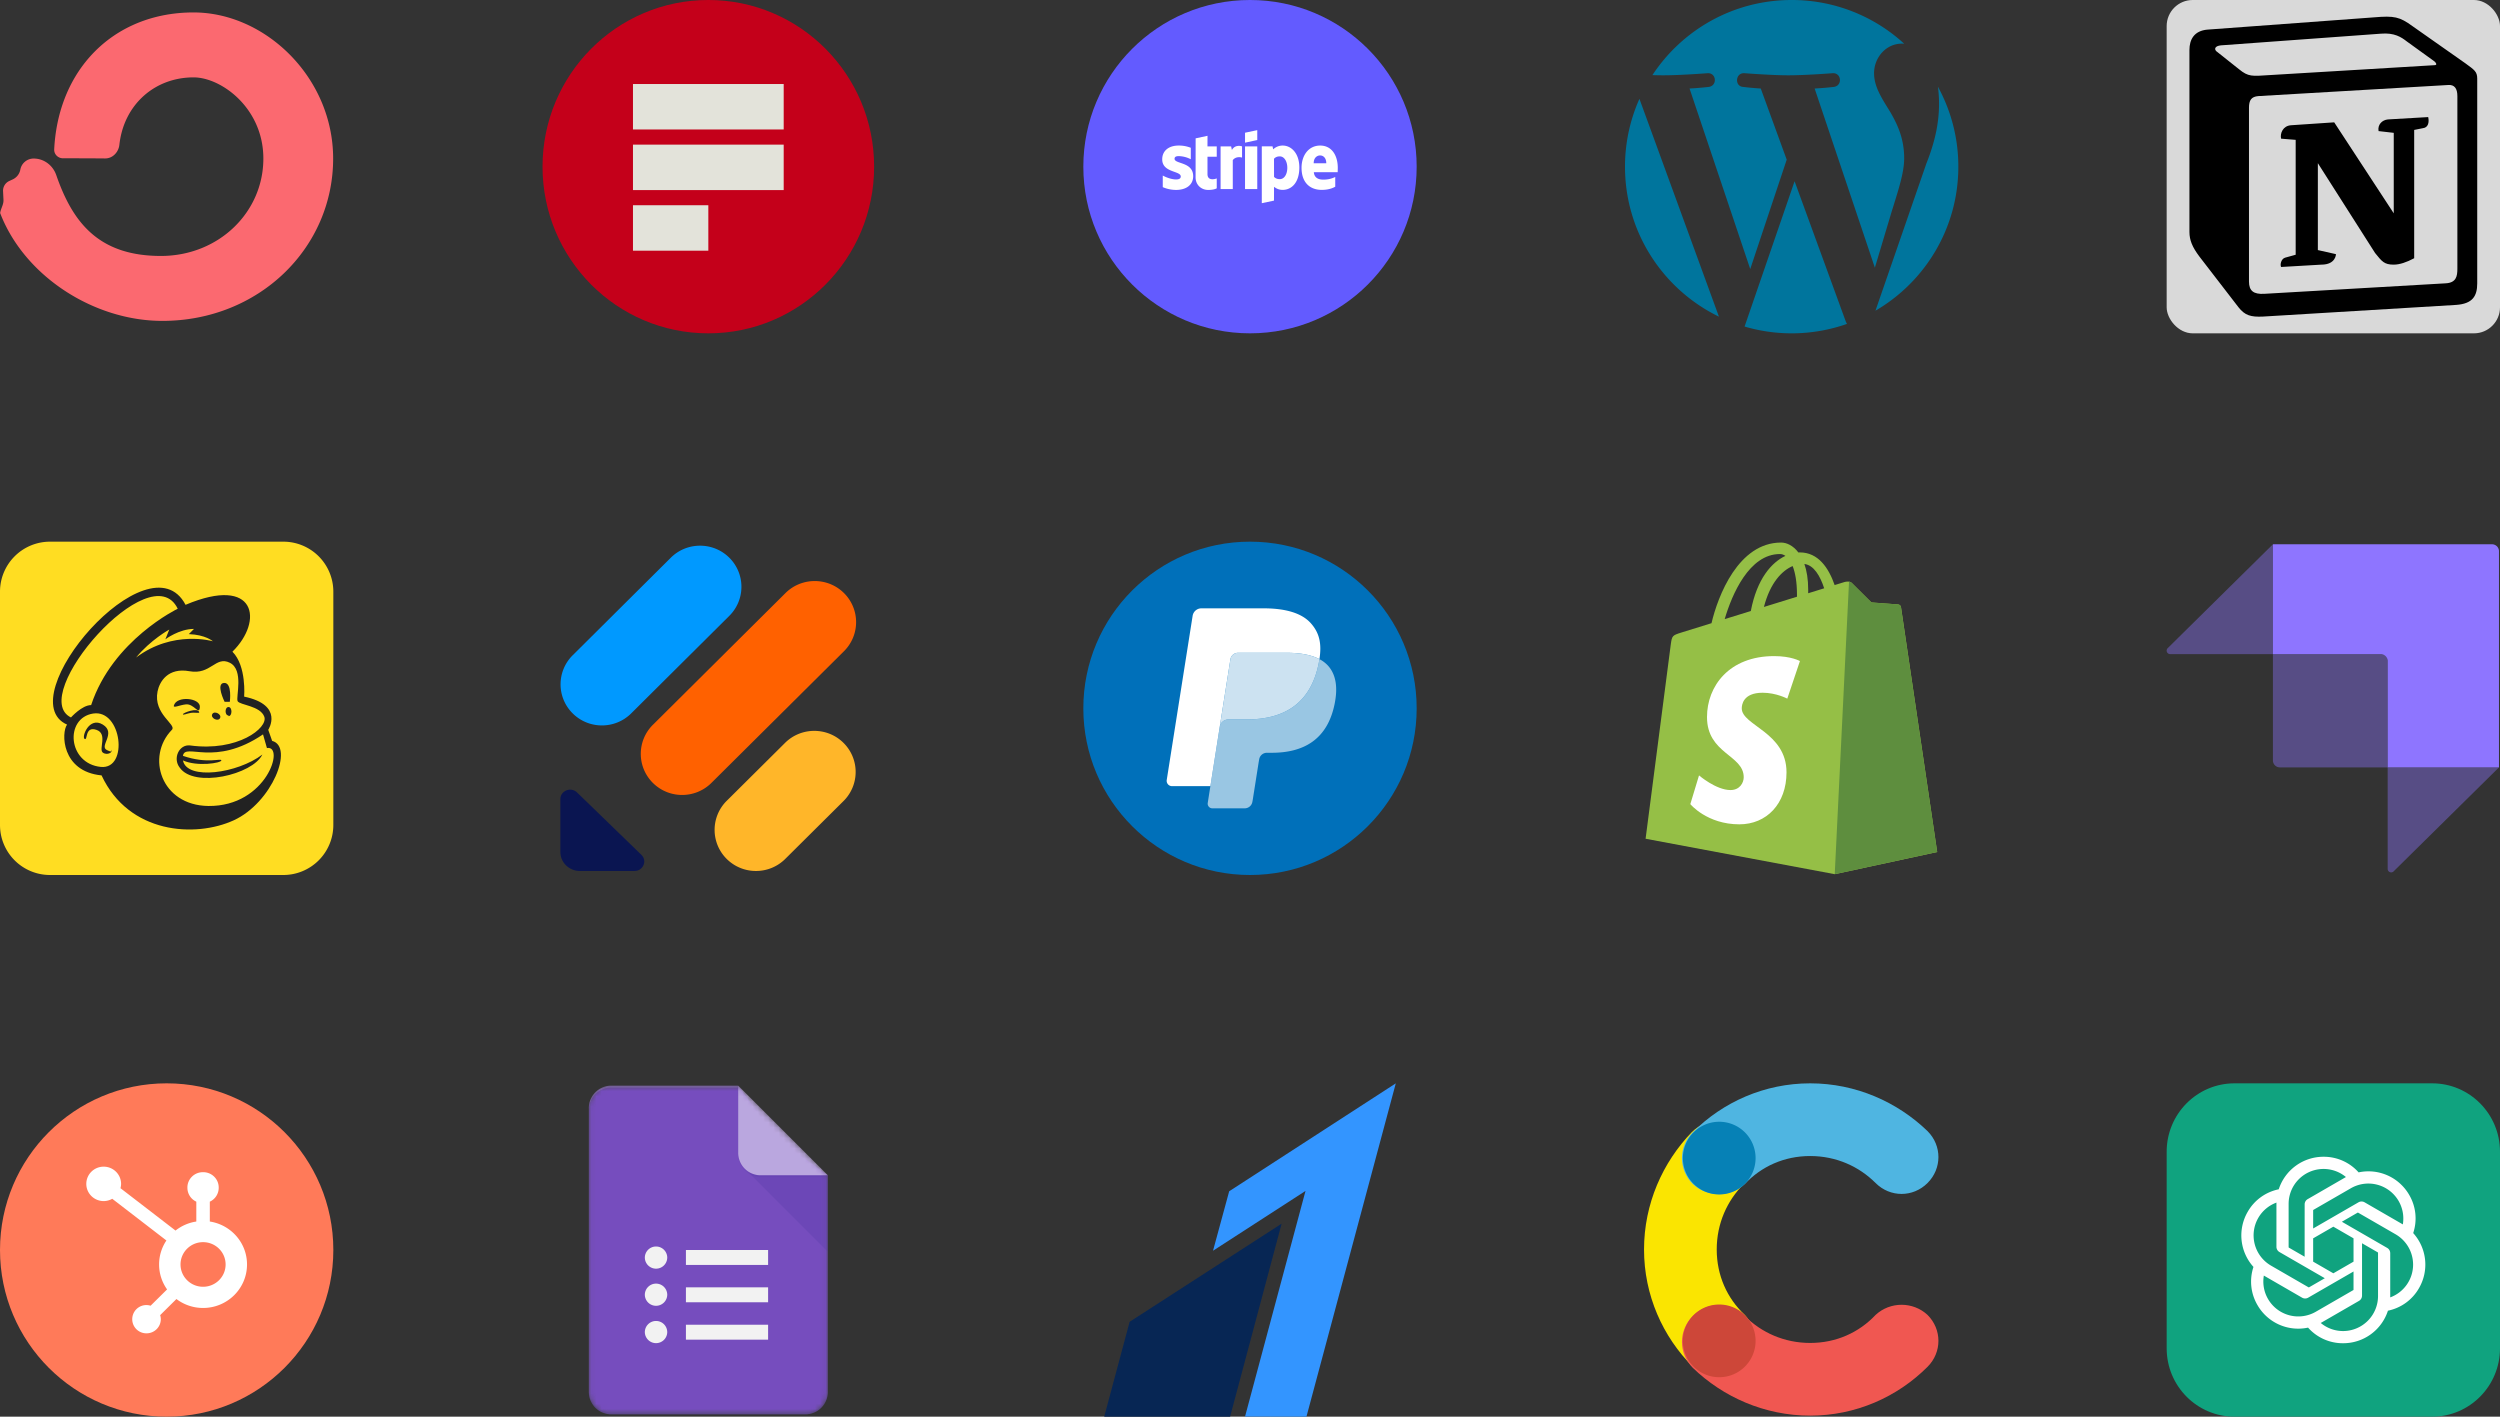 <svg width="480" height="272" fill="none" xmlns="http://www.w3.org/2000/svg"><rect width="100%" height="100%" fill="#333333" stroke="none"/><path d="M30.883 49.143c11.101 0 19.682-8.373 19.682-18.702 0-9.676-8.062-15.585-13.4-15.585-7.436 0-13.395 5.21-14.244 12.942-.158 1.432-1.294 2.633-2.736 2.623a901.472 901.472 0 0 0-8.09-.03c-.95.003-1.735-.767-1.688-1.715.332-6.706 2.579-12.977 6.862-17.794 4.759-5.352 11.69-8.494 19.895-8.494 13.786 0 26.8 12.506 26.8 28.053 0 17.215-14.286 31.17-32.788 31.17-13.195 0-26.484-8.608-31.124-20.644a.258.258 0 0 1-.012-.14c.062-.356.185-.681.305-1.002.176-.465.348-.92.323-1.445l-.08-1.677a2.043 2.043 0 0 1 1.185-1.948l.67-.312a2.588 2.588 0 0 0 1.46-1.878A2.602 2.602 0 0 1 6.47 30.44c1.97 0 3.684 1.309 4.328 3.169 3.098 8.953 8.024 15.533 20.084 15.533Z" fill="#FB6970"/><g clip-path="url(#a)"><path d="M136 64c17.581 0 31.832-14.327 31.832-32 0-17.673-14.251-32-31.832-32-17.581 0-31.832 14.327-31.832 32 0 17.673 14.251 32 31.832 32Z" fill="#C4001A"/><path fill-rule="evenodd" clip-rule="evenodd" d="M121.531 16.132h28.938v8.727h-28.938v-8.727Zm0 11.636h28.938v8.728h-28.938v-8.728Zm0 11.637H136v8.727h-14.469v-8.727Z" fill="#E3E3DA"/></g><g clip-path="url(#b)"><path d="M240 64c17.673 0 32-14.327 32-32 0-17.673-14.327-32-32-32-17.673 0-32 14.327-32 32 0 17.673 14.327 32 32 32Z" fill="#635BFF"/><path d="M256.854 32.234c0-2.397-1.161-4.288-3.38-4.288-2.218 0-3.577 1.89-3.577 4.27 0 2.818 1.592 4.241 3.875 4.241 1.115 0 1.957-.25 2.594-.608v-1.875c-.637.318-1.367.515-2.294.515-.908 0-1.713-.318-1.816-1.423h4.579c.001-.12.019-.607.019-.832Zm-4.625-.89c0-1.057.647-1.5 1.237-1.5.571 0 1.18.438 1.18 1.5h-2.417Zm-5.946-3.398a2.644 2.644 0 0 0-1.835.73l-.122-.58h-2.062v10.917l2.34-.496.01-2.65c.337.244.833.59 1.657.59 1.676 0 3.203-1.348 3.203-4.316-.008-2.716-1.553-4.195-3.191-4.195Zm-.562 6.45c-.553 0-.88-.196-1.105-.437l-.01-3.473c.244-.272.581-.46 1.115-.46.851 0 1.441.956 1.441 2.183.001 1.252-.58 2.188-1.441 2.188Zm-6.676-7.003 2.35-.506v-1.9l-2.35.496v1.91Zm0 .712h2.35v8.193h-2.35v-8.193Zm-2.519.692-.151-.692h-2.021v8.192h2.34v-5.552c.553-.721 1.489-.59 1.779-.487v-2.153c-.299-.113-1.394-.319-1.947.692Zm-4.682-2.724-2.282.49-.009 7.5c0 1.385 1.039 2.406 2.425 2.406.768 0 1.329-.14 1.639-.31v-1.902c-.3.122-1.779.552-1.779-.833v-3.325h1.779v-1.994h-1.782l.009-2.032Zm-6.329 4.41c0-.365.299-.506.796-.506.81.017 1.604.223 2.321.6v-2.202a6.17 6.17 0 0 0-2.32-.43c-1.9 0-3.165.993-3.165 2.65 0 2.585 3.559 2.173 3.559 3.287 0 .43-.375.571-.899.571-.777 0-1.77-.318-2.556-.75v2.229c.807.35 1.676.53 2.556.534 1.947 0 3.286-.965 3.286-2.641-.011-2.79-3.578-2.293-3.578-3.342Z" fill="#fff"/></g><g clip-path="url(#c)"><path fill-rule="evenodd" clip-rule="evenodd" d="M312 31.999c0 12.666 7.36 23.613 18.035 28.799L314.77 18.977A31.89 31.89 0 0 0 312 31.999Zm53.602-1.614c0-3.956-1.422-6.694-2.638-8.824-1.622-2.638-3.144-4.87-3.144-7.507 0-2.942 2.23-5.68 5.374-5.68.142 0 .276.018.414.026A31.878 31.878 0 0 0 343.999 0c-11.18 0-21.014 5.736-26.736 14.422.752.024 1.46.038 2.06.038 3.346 0 8.528-.406 8.528-.406 1.724-.102 1.928 2.434.204 2.636 0 0-1.734.204-3.662.306l11.652 34.662 7.004-21.003-4.984-13.659c-1.724-.101-3.358-.305-3.358-.305-1.724-.102-1.522-2.739.204-2.637 0 0 5.284.406 8.428.406 3.347 0 8.529-.406 8.529-.406 1.726-.102 1.928 2.434.204 2.636 0 0-1.736.204-3.662.306l11.564 34.398 3.194-10.665c1.38-4.428 2.434-7.606 2.434-10.344Zm6.478-13.738c.138 1.02.216 2.112.216 3.29 0 3.246-.608 6.896-2.434 11.463l-9.775 28.258C369.602 54.112 376 43.804 376 32a31.845 31.845 0 0 0-3.92-15.353Zm-27.519 18.151-9.602 27.9a32.004 32.004 0 0 0 19.667-.511 3.042 3.042 0 0 1-.228-.44l-9.837-26.949Z" fill="#00759D"/></g><g clip-path="url(#d)"><rect x="416" width="64" height="64" rx="5" fill="#D9D9D9"/><path d="M429.9 13.299c1.792 1.455 2.464 1.344 5.828 1.12l31.716-1.905c.672 0 .113-.671-.111-.783l-5.268-3.807c-1.009-.784-2.354-1.681-4.931-1.457l-30.71 2.24c-1.12.111-1.344.671-.898 1.12l4.374 3.472Zm1.904 7.39V54.06c0 1.794.896 2.465 2.914 2.354l34.855-2.017c2.018-.111 2.243-1.345 2.243-2.801V18.449c0-1.455-.559-2.24-1.795-2.127l-36.424 2.127c-1.344.113-1.793.785-1.793 2.24Zm34.41 1.79c.223 1.01 0 2.018-1.011 2.131l-1.68.335V49.58c-1.458.783-2.802 1.231-3.923 1.231-1.794 0-2.243-.56-3.587-2.239l-10.985-17.245v16.686l3.476.784s0 2.014-2.804 2.014l-7.732.449c-.224-.449 0-1.567.784-1.792l2.018-.559V26.85l-2.801-.225c-.225-1.01.335-2.464 1.905-2.577l8.294-.559L459.6 40.96V25.505l-2.915-.335c-.223-1.233.672-2.129 1.793-2.24l7.736-.45ZM423.845 5.685l31.944-2.353c3.923-.336 4.932-.11 7.398 1.68l10.196 7.167c1.683 1.232 2.244 1.568 2.244 2.911v39.308c0 2.463-.898 3.92-4.035 4.143l-37.096 2.24c-2.356.112-3.477-.223-4.71-1.792l-7.509-9.743c-1.346-1.793-1.905-3.135-1.905-4.704V9.6c0-2.014.898-3.694 3.473-3.917Z" fill="#000"/></g><g clip-path="url(#e)"><path d="M54.4 104H9.6a9.6 9.6 0 0 0-9.6 9.6v44.8a9.6 9.6 0 0 0 9.6 9.6h44.8a9.6 9.6 0 0 0 9.6-9.6v-44.8a9.6 9.6 0 0 0-9.6-9.6Z" fill="#FD2"/><path d="m52.25 142.25-.75-2.125s3.125-4.75-4.625-6.375c0 0 .5-5.875-2.25-8.625 6-5.875 4.625-14.75-9-9-7-13.375-34 18-22.75 23-1.125 1.5-1.125 9 6.625 9.75 5.25 11.25 18 12 25.375 8.625s11.625-14.125 7.375-15.25Zm-32.875 5c-6.375-.625-7-9.375-1.5-10.25s6.875 10.75 1.5 10.25ZM17.5 135.375c-1.75 0-3.875 2.375-3.875 2.375-8.5-4.125 15.375-31.5 20.5-20.875 0 0-12.5 6-16.625 18.5ZM42.5 146c0-.5-2.625.75-7.375-.875.375-2.625 6 2.25 15.375-4.125l.75 2.625c3.5-.625 0 11.25-11.25 11.125-9.125-.125-12-9.5-7-14.625 1-1-3.625-3-2.75-7.375.375-1.875 2-4.625 6.125-3.875s5-3 7.75-1.625 1.125 6.625 1.5 7.375 4.375.875 5.125 3-5.125 6.75-14.25 5.5c-2.125-.25-3.375 2.5-2 4.25 2.75 4 14 1.375 15.875-2.5-4.75 3.625-14.5 5-15.25 1.125 2.75 1.25 7.375.5 7.375 0Zm-16.375-19.75c2.75-3.375 6.375-5.375 6.375-5.375l-.75 1.875s2.625-2 5.5-2l-1 1c3.25.125 4.625 1.375 4.625 1.375s-7.625-2.25-14.75 3.125ZM43 131.125c1.625-.125 1.125 3.625 1.125 3.625h-1s-1.75-3.5-.125-3.625Zm-7.375 4.125c-1.125.125-2.375.75-2.25.25.5-2 5.125-1.5 5 .25s-1.125-.75-2.75-.5Zm2.625 1.5c.125.25-.875 0-1.625.125s-1.5.5-1.5.25 2.875-1.375 3.125-.375Zm2.5.375c.375-.75 1.875 0 1.5.75s-1.875 0-1.5-.75Zm3.125.25c-.75 0-.75-1.625 0-1.625s.75 1.75 0 1.75v-.125ZM21.375 144c.375.375-.75 1.125-1.625.5s1-3.625-1.25-4.375-1.625 2.125-2.25 1.75.875-4.375 3.5-2.75-.75 4.125.75 4.875.625-.25.875 0Z" fill="#222"/></g><path d="M123.148 164.128c1.18 1.143.346 3.102-1.328 3.102h-10.48c-2.067 0-3.75-1.631-3.75-3.636v-10.159c0-1.623 2.021-2.431 3.2-1.288l12.358 11.981Z" fill="#0A1551"/><path d="M139.53 164.918a7.855 7.855 0 0 1 0-11.16l11.195-11.121c3.102-3.082 8.131-3.082 11.233 0a7.855 7.855 0 0 1 0 11.16l-11.195 11.121c-3.102 3.082-8.131 3.082-11.233 0Z" fill="#FFB629"/><path d="M109.955 136.972a7.855 7.855 0 0 1 0-11.16l18.84-18.73c3.101-3.082 8.131-3.082 11.233 0a7.855 7.855 0 0 1 0 11.16l-18.84 18.73c-3.102 3.082-8.131 3.082-11.233 0Z" fill="#09F"/><path d="M125.356 150.322a7.855 7.855 0 0 1 0-11.16l25.456-25.291c3.102-3.081 8.131-3.081 11.233 0a7.855 7.855 0 0 1 0 11.16l-25.456 25.291c-3.102 3.081-8.131 3.081-11.233 0Z" fill="#FF6100"/><path d="M240 168c17.673 0 32-14.327 32-32 0-17.673-14.327-32-32-32-17.673 0-32 14.327-32 32 0 17.673 14.327 32 32 32Z" fill="#0070BA"/><path d="M253.329 126.557c-.036.227-.077.46-.122.699-1.574 8.082-6.96 10.874-13.837 10.874h-3.502a1.7 1.7 0 0 0-1.681 1.44l-1.793 11.371-.508 3.224a.896.896 0 0 0 .884 1.035h6.211c.736 0 1.361-.534 1.477-1.259l.061-.316 1.169-7.421.075-.407a1.495 1.495 0 0 1 1.476-1.263h.929c6.018 0 10.728-2.443 12.105-9.513.575-2.953.278-5.419-1.244-7.154a5.929 5.929 0 0 0-1.7-1.31Z" fill="#fff" fill-opacity=".6"/><path d="M251.681 125.899a12.78 12.78 0 0 0-1.531-.339 19.401 19.401 0 0 0-3.087-.226h-9.355a1.493 1.493 0 0 0-1.475 1.263l-1.99 12.605-.057.368a1.7 1.7 0 0 1 1.681-1.441h3.502c6.877 0 12.263-2.793 13.837-10.873.047-.239.086-.472.122-.7a8.422 8.422 0 0 0-1.294-.546 13.394 13.394 0 0 0-.353-.111Z" fill="#fff" fill-opacity=".8"/><path d="M236.234 126.597a1.486 1.486 0 0 1 1.474-1.261h9.356c1.108 0 2.143.073 3.087.225a12.397 12.397 0 0 1 1.884.449c.465.154.896.336 1.295.546.468-2.986-.004-5.02-1.619-6.861-1.78-2.027-4.993-2.895-9.105-2.895H230.67c-.839 0-1.556.611-1.686 1.442l-4.971 31.513a1.025 1.025 0 0 0 1.011 1.186h7.369l1.85-11.739 1.991-12.605Z" fill="#fff"/><path d="M364.991 116.568c-.043-.32-.324-.497-.555-.517-.232-.019-5.126-.382-5.126-.382s-3.398-3.374-3.771-3.748c-.374-.373-1.103-.259-1.385-.176l-1.903.587c-1.135-3.267-3.139-6.269-6.664-6.269-.097 0-.197.004-.297.01-1.003-1.326-2.245-1.902-3.317-1.902-8.212 0-12.135 10.265-13.365 15.482-3.191.988-5.458 1.691-5.747 1.782-1.781.559-1.837.615-2.071 2.293-.177 1.271-4.837 37.31-4.837 37.31l36.313 6.804 19.676-4.257s-6.907-46.697-6.951-47.017Zm-14.747-3.615-3.072.951.002-.662c0-2.031-.282-3.666-.734-4.962 1.816.228 3.026 2.295 3.804 4.673Zm-6.057-4.27c.505 1.265.833 3.081.833 5.531l-.002.356-6.346 1.966c1.222-4.716 3.512-6.994 5.515-7.853Zm-2.44-2.31c.354 0 .711.121 1.053.356-2.631 1.238-5.452 4.357-6.644 10.586l-5.016 1.553c1.396-4.751 4.709-12.495 10.607-12.495Z" fill="#95BF46"/><path d="M364.436 116.051c-.232-.019-5.126-.382-5.126-.382s-3.398-3.374-3.771-3.748a.935.935 0 0 0-.525-.241l-2.746 56.161 19.674-4.256s-6.907-46.697-6.951-47.017c-.043-.321-.324-.497-.555-.517Z" fill="#5E8E3E"/><path d="m345.587 126.923-2.426 7.216s-2.125-1.134-4.731-1.134c-3.82 0-4.012 2.397-4.012 3.001 0 3.296 8.592 4.559 8.592 12.279 0 6.074-3.853 9.986-9.047 9.986-6.234 0-9.421-3.88-9.421-3.88l1.669-5.514s3.276 2.813 6.041 2.813c1.807 0 2.542-1.423 2.542-2.462 0-4.299-7.049-4.491-7.049-11.556 0-5.946 4.268-11.7 12.883-11.7 3.319 0 4.959.951 4.959.951Z" fill="#fff"/><g clip-path="url(#f)" fill="#8E75FF"><path d="M478.467 104.5h-42.064v21.09h20.698c.737 0 1.335.599 1.335 1.336v20.412h21.367v-41.5a1.336 1.336 0 0 0-1.336-1.338Z"/><path opacity=".405" d="M436.401 104.5v21.09h-19.733a.668.668 0 0 1-.469-1.145l20.202-19.945Zm23.173 62.805a.668.668 0 0 1-1.138-.476v-19.491h21.367l-20.229 19.965v.002Zm-23.173-41.714h21.369c.366 0 .666.297.666.666v21.081h-20.697a1.336 1.336 0 0 1-1.336-1.336v-20.411h-.002Z"/></g><g clip-path="url(#g)"><path d="M32 272c17.673 0 32-14.327 32-32 0-17.673-14.327-32-32-32-17.673 0-32 14.327-32 32 0 17.673 14.327 32 32 32Z" fill="#FF7A59"/><path fill-rule="evenodd" clip-rule="evenodd" d="M38.987 247.059c-2.389 0-4.327-1.917-4.327-4.282s1.938-4.283 4.328-4.283c2.39 0 4.328 1.917 4.328 4.283 0 2.366-1.937 4.282-4.329 4.282Zm1.297-12.526v-3.813a2.927 2.927 0 0 0 1.708-2.643v-.088c0-1.611-1.333-2.929-2.96-2.929h-.089c-1.625 0-2.96 1.318-2.96 2.929v.088a2.927 2.927 0 0 0 1.709 2.643v3.813a8.449 8.449 0 0 0-3.991 1.736l-10.57-8.135a3.29 3.29 0 0 0 .119-.821c0-1.826-1.493-3.308-3.337-3.313-1.845-.005-3.341 1.474-3.343 3.301-.002 1.826 1.49 3.305 3.335 3.308a3.335 3.335 0 0 0 1.646-.443l10.398 8.006a8.257 8.257 0 0 0 .13 9.394l-3.164 3.131a2.721 2.721 0 0 0-2.254.29 2.725 2.725 0 0 0-1.242 1.903A2.712 2.712 0 0 0 28.13 256c1.515 0 2.744-1.216 2.744-2.716a2.64 2.64 0 0 0-.125-.776l3.125-3.095a8.456 8.456 0 0 0 5.112 1.717c4.664 0 8.442-3.739 8.442-8.353 0-4.176-3.102-7.625-7.146-8.244" fill="#fff"/></g><mask id="h" style="mask-type:luminance" maskUnits="userSpaceOnUse" x="113" y="208" width="46" height="64"><path d="M141.737 208.444h-24.383a4.316 4.316 0 0 0-4.303 4.303v54.505a4.315 4.315 0 0 0 4.303 4.303h37.292a4.315 4.315 0 0 0 4.303-4.303v-41.596l-17.212-17.212Z" fill="#fff"/></mask><g mask="url(#h)"><path d="M141.737 208.444h-24.383a4.316 4.316 0 0 0-4.303 4.303v54.505a4.315 4.315 0 0 0 4.303 4.303h37.292a4.315 4.315 0 0 0 4.303-4.303v-41.596l-10.04-7.171-7.172-10.041Z" fill="#673AB7"/></g><mask id="i" style="mask-type:luminance" maskUnits="userSpaceOnUse" x="113" y="208" width="46" height="64"><path d="M141.737 208.444h-24.383a4.316 4.316 0 0 0-4.303 4.303v54.505a4.315 4.315 0 0 0 4.303 4.303h37.292a4.315 4.315 0 0 0 4.303-4.303v-41.596l-17.212-17.212Z" fill="#fff"/></mask><g mask="url(#i)"><path d="M131.697 257.212h15.778v-2.869h-15.778v2.869Zm0-17.212v2.869h15.778V240h-15.778Zm-3.586 1.434a2.153 2.153 0 0 1-2.151 2.152 2.154 2.154 0 0 1-2.152-2.152 2.152 2.152 0 0 1 4.303 0Zm0 7.172a2.152 2.152 0 0 1-4.303 0c0-1.187.965-2.152 2.152-2.152 1.187 0 2.151.965 2.151 2.152Zm0 7.172a2.152 2.152 0 0 1-4.303 0c0-1.187.965-2.152 2.152-2.152 1.187 0 2.151.965 2.151 2.152Zm3.586-5.738h15.778v-2.868h-15.778v2.868Z" fill="#F1F1F1"/></g><mask id="j" style="mask-type:luminance" maskUnits="userSpaceOnUse" x="113" y="208" width="46" height="64"><path d="M141.737 208.444h-24.383a4.316 4.316 0 0 0-4.303 4.303v54.505a4.315 4.315 0 0 0 4.303 4.303h37.292a4.315 4.315 0 0 0 4.303-4.303v-41.596l-17.212-17.212Z" fill="#fff"/></mask><g mask="url(#j)"><path d="m142.996 224.398 15.954 15.95v-14.692l-15.954-1.258Z" fill="url(#k)"/></g><mask id="l" style="mask-type:luminance" maskUnits="userSpaceOnUse" x="113" y="208" width="46" height="64"><path d="M141.737 208.444h-24.383a4.316 4.316 0 0 0-4.303 4.303v54.505a4.315 4.315 0 0 0 4.303 4.303h37.292a4.315 4.315 0 0 0 4.303-4.303v-41.596l-17.212-17.212Z" fill="#fff"/></mask><g mask="url(#l)"><path d="M141.737 208.444v12.909a4.302 4.302 0 0 0 4.303 4.303h12.91l-17.213-17.212Z" fill="#B39DDB"/></g><mask id="m" style="mask-type:luminance" maskUnits="userSpaceOnUse" x="113" y="208" width="46" height="64"><path d="M141.737 208.444h-24.383a4.316 4.316 0 0 0-4.303 4.303v54.505a4.315 4.315 0 0 0 4.303 4.303h37.292a4.315 4.315 0 0 0 4.303-4.303v-41.596l-17.212-17.212Z" fill="#fff"/></mask><g mask="url(#m)"><path d="M117.354 208.444a4.316 4.316 0 0 0-4.303 4.303v.359a4.315 4.315 0 0 1 4.303-4.303h24.383v-.359h-24.383Z" fill="#fff" fill-opacity=".2"/></g><mask id="n" style="mask-type:luminance" maskUnits="userSpaceOnUse" x="113" y="208" width="46" height="64"><path d="M141.737 208.444h-24.383a4.316 4.316 0 0 0-4.303 4.303v54.505a4.315 4.315 0 0 0 4.303 4.303h37.292a4.315 4.315 0 0 0 4.303-4.303v-41.596l-17.212-17.212Z" fill="#fff"/></mask><g mask="url(#n)"><path d="M154.646 271.197h-37.292a4.316 4.316 0 0 1-4.303-4.303v.358a4.315 4.315 0 0 0 4.303 4.303h37.292a4.315 4.315 0 0 0 4.303-4.303v-.358a4.316 4.316 0 0 1-4.303 4.303Z" fill="#311B92" fill-opacity=".2"/></g><mask id="o" style="mask-type:luminance" maskUnits="userSpaceOnUse" x="113" y="208" width="46" height="64"><path d="M141.737 208.444h-24.383a4.316 4.316 0 0 0-4.303 4.303v54.505a4.315 4.315 0 0 0 4.303 4.303h37.292a4.315 4.315 0 0 0 4.303-4.303v-41.596l-17.212-17.212Z" fill="#fff"/></mask><g mask="url(#o)"><path d="M146.04 225.657a4.302 4.302 0 0 1-4.303-4.303v.358a4.302 4.302 0 0 0 4.303 4.303h12.91v-.358h-12.91Z" fill="#311B92" fill-opacity=".1"/></g><path d="M141.737 208.444h-24.383a4.316 4.316 0 0 0-4.303 4.303v54.505a4.315 4.315 0 0 0 4.303 4.303h37.292a4.315 4.315 0 0 0 4.303-4.303v-41.596l-17.212-17.212Z" fill="url(#p)"/><path fill-rule="evenodd" clip-rule="evenodd" d="m236.003 228.723-3.104 11.421 17.759-11.485-11.614 43.33 11.794.011 17.155-64-31.99 20.723Z" fill="#3395FF"/><path fill-rule="evenodd" clip-rule="evenodd" d="M216.889 253.784 212.007 272h24.173l9.89-37.058-29.181 18.842Z" fill="#072654"/><path d="M334.994 252.463c-3.389-3.19-5.383-7.577-5.383-12.561 0-4.985 1.994-9.372 5.184-12.562 2.791-2.791 2.791-7.178 0-9.969-2.792-2.791-7.178-2.791-9.969 0-5.583 5.782-9.172 13.758-9.172 22.531 0 8.772 3.589 16.748 9.371 22.53 2.791 2.791 7.178 2.791 9.969 0 2.592-2.791 2.592-7.178 0-9.969Z" fill="#FAE501"/><path d="M334.994 227.34c3.19-3.389 7.577-5.383 12.561-5.383 4.985 0 9.371 1.994 12.562 5.184 2.791 2.791 7.177 2.791 9.969 0 2.791-2.792 2.791-7.178 0-9.969-5.782-5.583-13.758-9.172-22.531-9.172-8.772 0-16.748 3.589-22.53 9.371-2.791 2.791-2.791 7.178 0 9.969 2.791 2.592 7.178 2.592 9.969 0Z" fill="#4FB5E1"/><path d="M360.117 252.463c-3.191 3.389-7.577 5.383-12.562 5.383-4.984 0-9.371-1.994-12.561-5.184-2.791-2.791-7.178-2.791-9.969 0-2.791 2.791-2.791 7.178 0 9.969 5.782 5.583 13.758 9.172 22.53 9.172 8.773 0 16.749-3.589 22.531-9.371 2.791-2.792 2.791-7.178 0-9.969-2.792-2.592-7.178-2.592-9.969 0Z" fill="#F05751"/><path d="M330.01 229.334a6.979 6.979 0 1 0-.001-13.957 6.979 6.979 0 0 0 .001 13.957Z" fill="#0681B6"/><path d="M330.01 264.426a6.979 6.979 0 1 0-.001-13.957 6.979 6.979 0 0 0 .001 13.957Z" fill="#CD4739"/><g clip-path="url(#q)"><path d="M466.977 208h-37.954c-7.192 0-13.023 5.879-13.023 13.13v37.74c0 7.251 5.831 13.13 13.023 13.13h37.954c7.192 0 13.023-5.879 13.023-13.13v-37.74c0-7.251-5.831-13.13-13.023-13.13Z" fill="#10A37F"/><path d="M463.335 236.751a8.916 8.916 0 0 0-.766-7.325 9.026 9.026 0 0 0-9.717-4.329 8.921 8.921 0 0 0-6.671-2.999h-.078a9.023 9.023 0 0 0-8.584 6.246 8.92 8.92 0 0 0-5.964 4.327 9.023 9.023 0 0 0 1.11 10.578 8.916 8.916 0 0 0 .766 7.325 9.023 9.023 0 0 0 9.716 4.329 8.921 8.921 0 0 0 6.671 2.999h.08a9.022 9.022 0 0 0 8.585-6.249 8.918 8.918 0 0 0 5.964-4.328 9.017 9.017 0 0 0-1.112-10.573v-.001Zm-13.458 18.811h-.009a6.7 6.7 0 0 1-4.286-1.553c.072-.039.142-.079.212-.12l7.129-4.118a1.158 1.158 0 0 0 .586-1.008v-10.057l3.013 1.74a.106.106 0 0 1 .059.082v8.324a6.72 6.72 0 0 1-6.704 6.71Zm-14.416-6.158a6.687 6.687 0 0 1-.801-4.496c.053.032.146.089.212.127l7.129 4.118a1.155 1.155 0 0 0 1.171-.001l8.704-5.025v3.486a.116.116 0 0 1-.011.048.098.098 0 0 1-.032.038l-7.207 4.161a6.715 6.715 0 0 1-9.165-2.456Zm-1.875-15.563a6.69 6.69 0 0 1 3.492-2.942l-.003.246v8.243a1.158 1.158 0 0 0 .585 1.006l8.703 5.025-3.013 1.74a.096.096 0 0 1-.049.017.102.102 0 0 1-.052-.008l-7.208-4.164a6.717 6.717 0 0 1-2.455-9.162v-.001Zm24.756 5.761-8.703-5.025 3.013-1.739a.112.112 0 0 1 .05-.018.118.118 0 0 1 .052.008l7.207 4.161a6.72 6.72 0 0 1 3.354 5.812 6.712 6.712 0 0 1-4.391 6.297v-8.492a1.162 1.162 0 0 0-.582-1.004Zm3-4.514a9.09 9.09 0 0 0-.212-.126l-7.129-4.118a1.17 1.17 0 0 0-1.171 0l-8.704 5.026v-3.486c0-.034.016-.066.043-.086l7.207-4.158a6.711 6.711 0 0 1 9.966 6.948Zm-18.854 6.203-3.014-1.74a.11.11 0 0 1-.04-.034.11.11 0 0 1-.019-.049v-8.323a6.711 6.711 0 0 1 11.004-5.153c-.054.03-.149.082-.211.12l-7.129 4.118a1.163 1.163 0 0 0-.586 1.007v.007l-.005 10.047Zm1.637-3.529 3.876-2.239 3.877 2.237v4.477l-3.877 2.237-3.876-2.237v-4.475Z" fill="#fff"/></g><defs><clipPath id="a"><path fill="#fff" transform="translate(104)" d="M0 0h64v64H0z"/></clipPath><clipPath id="b"><path fill="#fff" transform="translate(208)" d="M0 0h64v64H0z"/></clipPath><clipPath id="c"><path fill="#fff" transform="translate(312)" d="M0 0h64v64H0z"/></clipPath><clipPath id="d"><path fill="#fff" transform="translate(416)" d="M0 0h64v64H0z"/></clipPath><clipPath id="e"><path fill="#fff" transform="translate(0 104)" d="M0 0h64v64H0z"/></clipPath><clipPath id="f"><path fill="#fff" transform="translate(416 104)" d="M0 0h64v64H0z"/></clipPath><clipPath id="g"><path fill="#fff" transform="translate(0 208)" d="M0 0h64v64H0z"/></clipPath><clipPath id="q"><path fill="#fff" transform="translate(416 208)" d="M0 0h64v64H0z"/></clipPath><radialGradient id="p" cx="0" cy="0" r="1" gradientUnits="userSpaceOnUse" gradientTransform="matrix(7401.14 0 0 7401.15 258.461 333.18)"><stop stop-color="#fff" stop-opacity=".1"/><stop offset="1" stop-color="#fff" stop-opacity="0"/></radialGradient><linearGradient id="k" x1="940.756" y1="361.349" x2="940.756" y2="1819.61" gradientUnits="userSpaceOnUse"><stop stop-color="#311B92" stop-opacity=".2"/><stop offset="1" stop-color="#311B92" stop-opacity=".02"/></linearGradient></defs></svg>